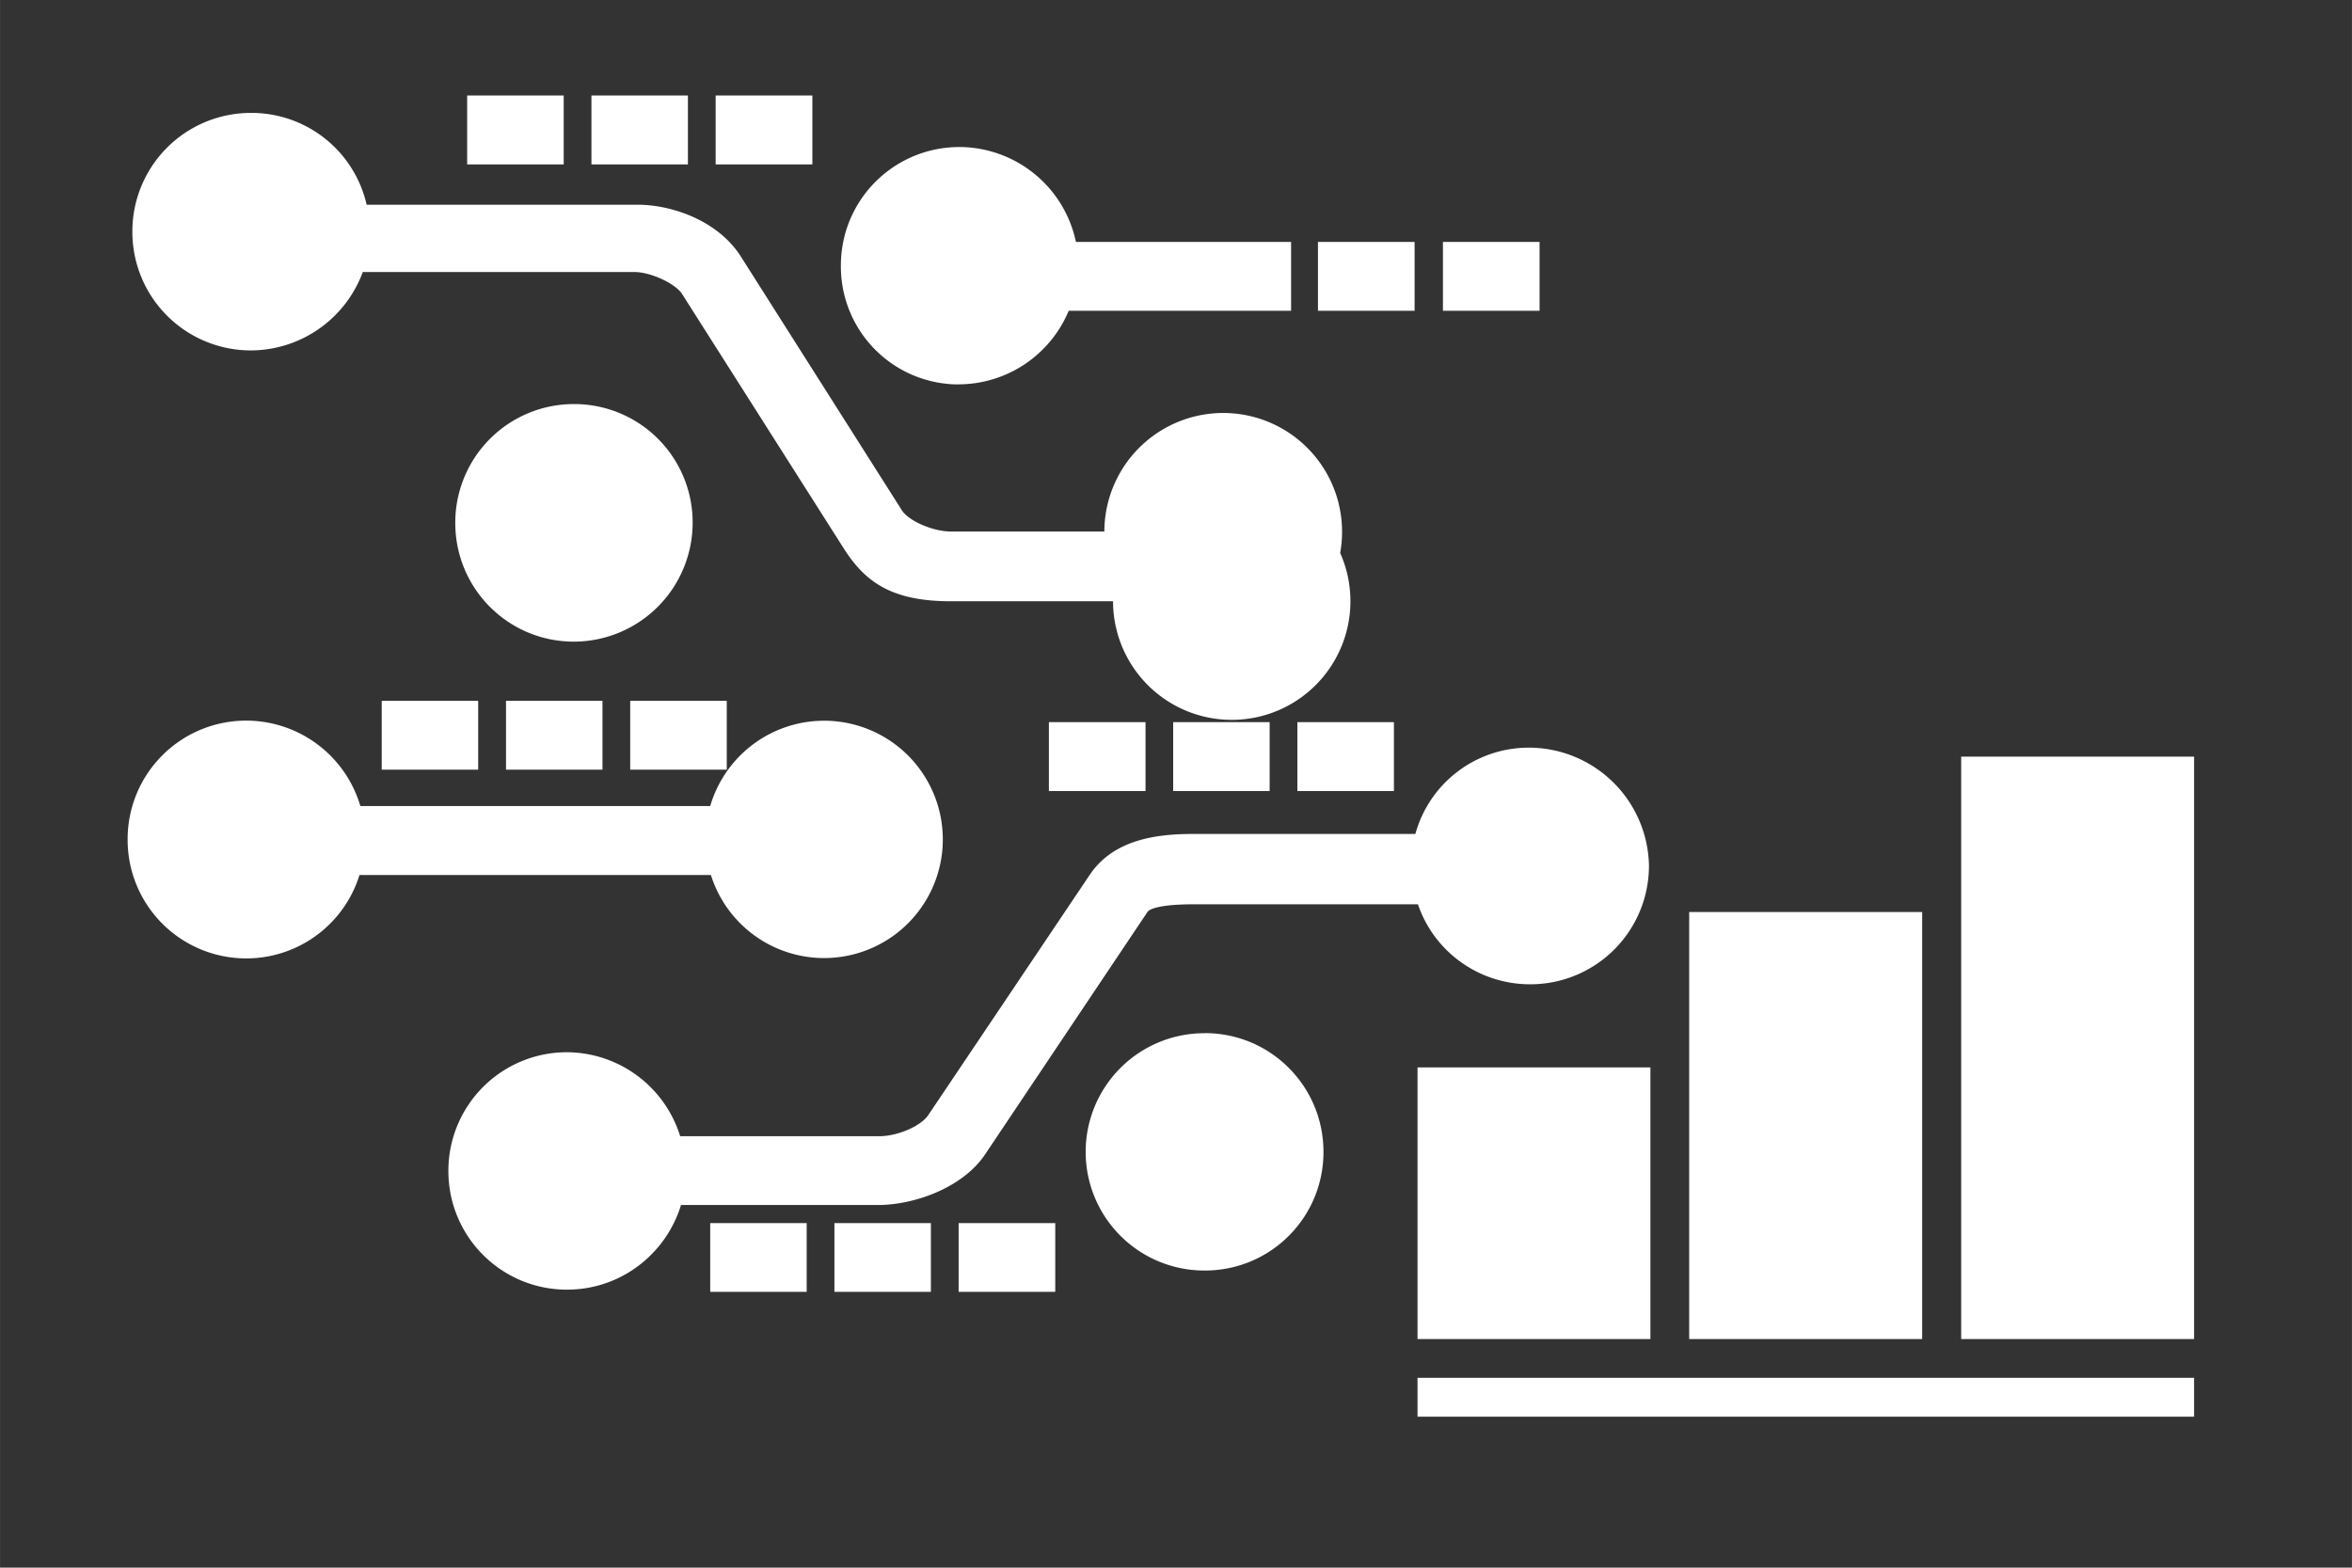 <?xml version="1.0" standalone="no"?><!DOCTYPE svg PUBLIC "-//W3C//DTD SVG 1.1//EN"
        "http://www.w3.org/Graphics/SVG/1.1/DTD/svg11.dtd">
<svg class="icon" width="200px" height="133.33px" viewBox="0 0 1536 1024" version="1.1"
     xmlns="http://www.w3.org/2000/svg">
    <rect x="0" y="0" width="1536" height="1024" fill="#333333" stroke="none"/>
    <path d="M925.734 925.381h507.15v-25.369h-507.15v25.312z m355.05-50.681h152.1V494.225h-152.1v380.475z m-177.637 0h152.156V595.756H1103.147v279z m-177.412 0h152.1V697.231h-152.1v177.581zM464.259 571.569a77.513 77.513 0 1 0-0.45-45.056H235.322a77.794 77.794 0 0 0-74.475-55.8A77.4 77.4 0 0 0 83.334 548.225a77.456 77.456 0 0 0 151.425 23.344h229.5zM860.709 203.019h63.112v-45H860.709v45z m81.619 0h63.112v-45h-63.112v45zM463.809 843.819h63v-44.888h-63v44.888z m81.112 0h63v-44.888h-63v44.888z m81.112 0h63.112v-44.888H626.034v44.888z"
          fill="white"/>
    <path d="M249.272 502.775h63v-45H249.272v45z m81.169 0h63v-45h-63v45z m81.112 0h63.056v-45H411.553v45z m273.375 13.95h63.169v-45h-63.112v45z m81.225 0h63v-45h-63v45z m81.112 0h63.056v-45h-63.056v45zM305.072 107.394h63.056v-45H305.072v45z m81.169 0h63v-45h-63v45z m81.112 0H530.522v-45H467.353v45z"
          fill="white"/>
    <path d="M163.997 228.894a78.188 78.188 0 0 0 72.9-51.188h177.75c9.338 0 25.312 6.694 30.544 13.95l105.412 165.938c13.894 22.05 30.938 35.156 70.312 35.156h105.975a77.513 77.513 0 1 0 148.331-31.556 77.625 77.625 0 1 0-154.012-14.006H620.916c-11.363 0-27.394-6.694-32.006-13.95l-104.906-165.375c-14.512-23.231-44.438-34.144-67.781-34.144H239.428A77.119 77.119 0 0 0 164.053 73.756 77.4 77.4 0 0 0 86.428 151.269a77.4 77.4 0 0 0 77.513 77.625z"
          fill="white"/>
    <path d="M626.034 251.056a78.075 78.075 0 0 0 71.888-48.038h145.238v-45H702.647A78.075 78.075 0 0 0 626.709 96.031c-42.975 0-77.569 34.538-77.569 77.456a77.006 77.006 0 0 0 76.95 77.625zM452.334 341.562A77.344 77.344 0 0 0 374.822 263.938 77.456 77.456 0 0 0 297.309 341.562c0 42.919 34.594 77.569 77.513 77.569a77.737 77.737 0 0 0 77.513-77.625z m546.413 146.812a76.781 76.781 0 0 0-74.419 56.362h-144.731c-23.231 0-51.75 3.094-67.669 26.325l-105.525 157.05c-4.612 7.312-20.137 14.062-32.062 14.062H444.178a77.85 77.85 0 0 0-73.912-54.844 77.4 77.4 0 0 0-77.456 77.569c0 42.862 34.594 77.513 77.456 77.513 35.156 0 64.688-23.288 74.475-55.294h128.7c23.738 0 55.856-11.419 70.312-33.694l105.469-157.5c0.506-1.125 4.612-5.231 30.488-5.231h146.306c10.294 30.488 39.263 52.256 73.35 52.256a77.456 77.456 0 0 0 77.513-77.625 78.525 78.525 0 0 0-78.075-76.95z"
          fill="white"/>
    <path d="M786.797 674.9a77.513 77.513 0 1 0 0 155.025c42.975 0 77.513-34.594 77.513-77.456 0-42.919-34.538-77.625-77.513-77.625z"
          fill="white"/>
</svg>